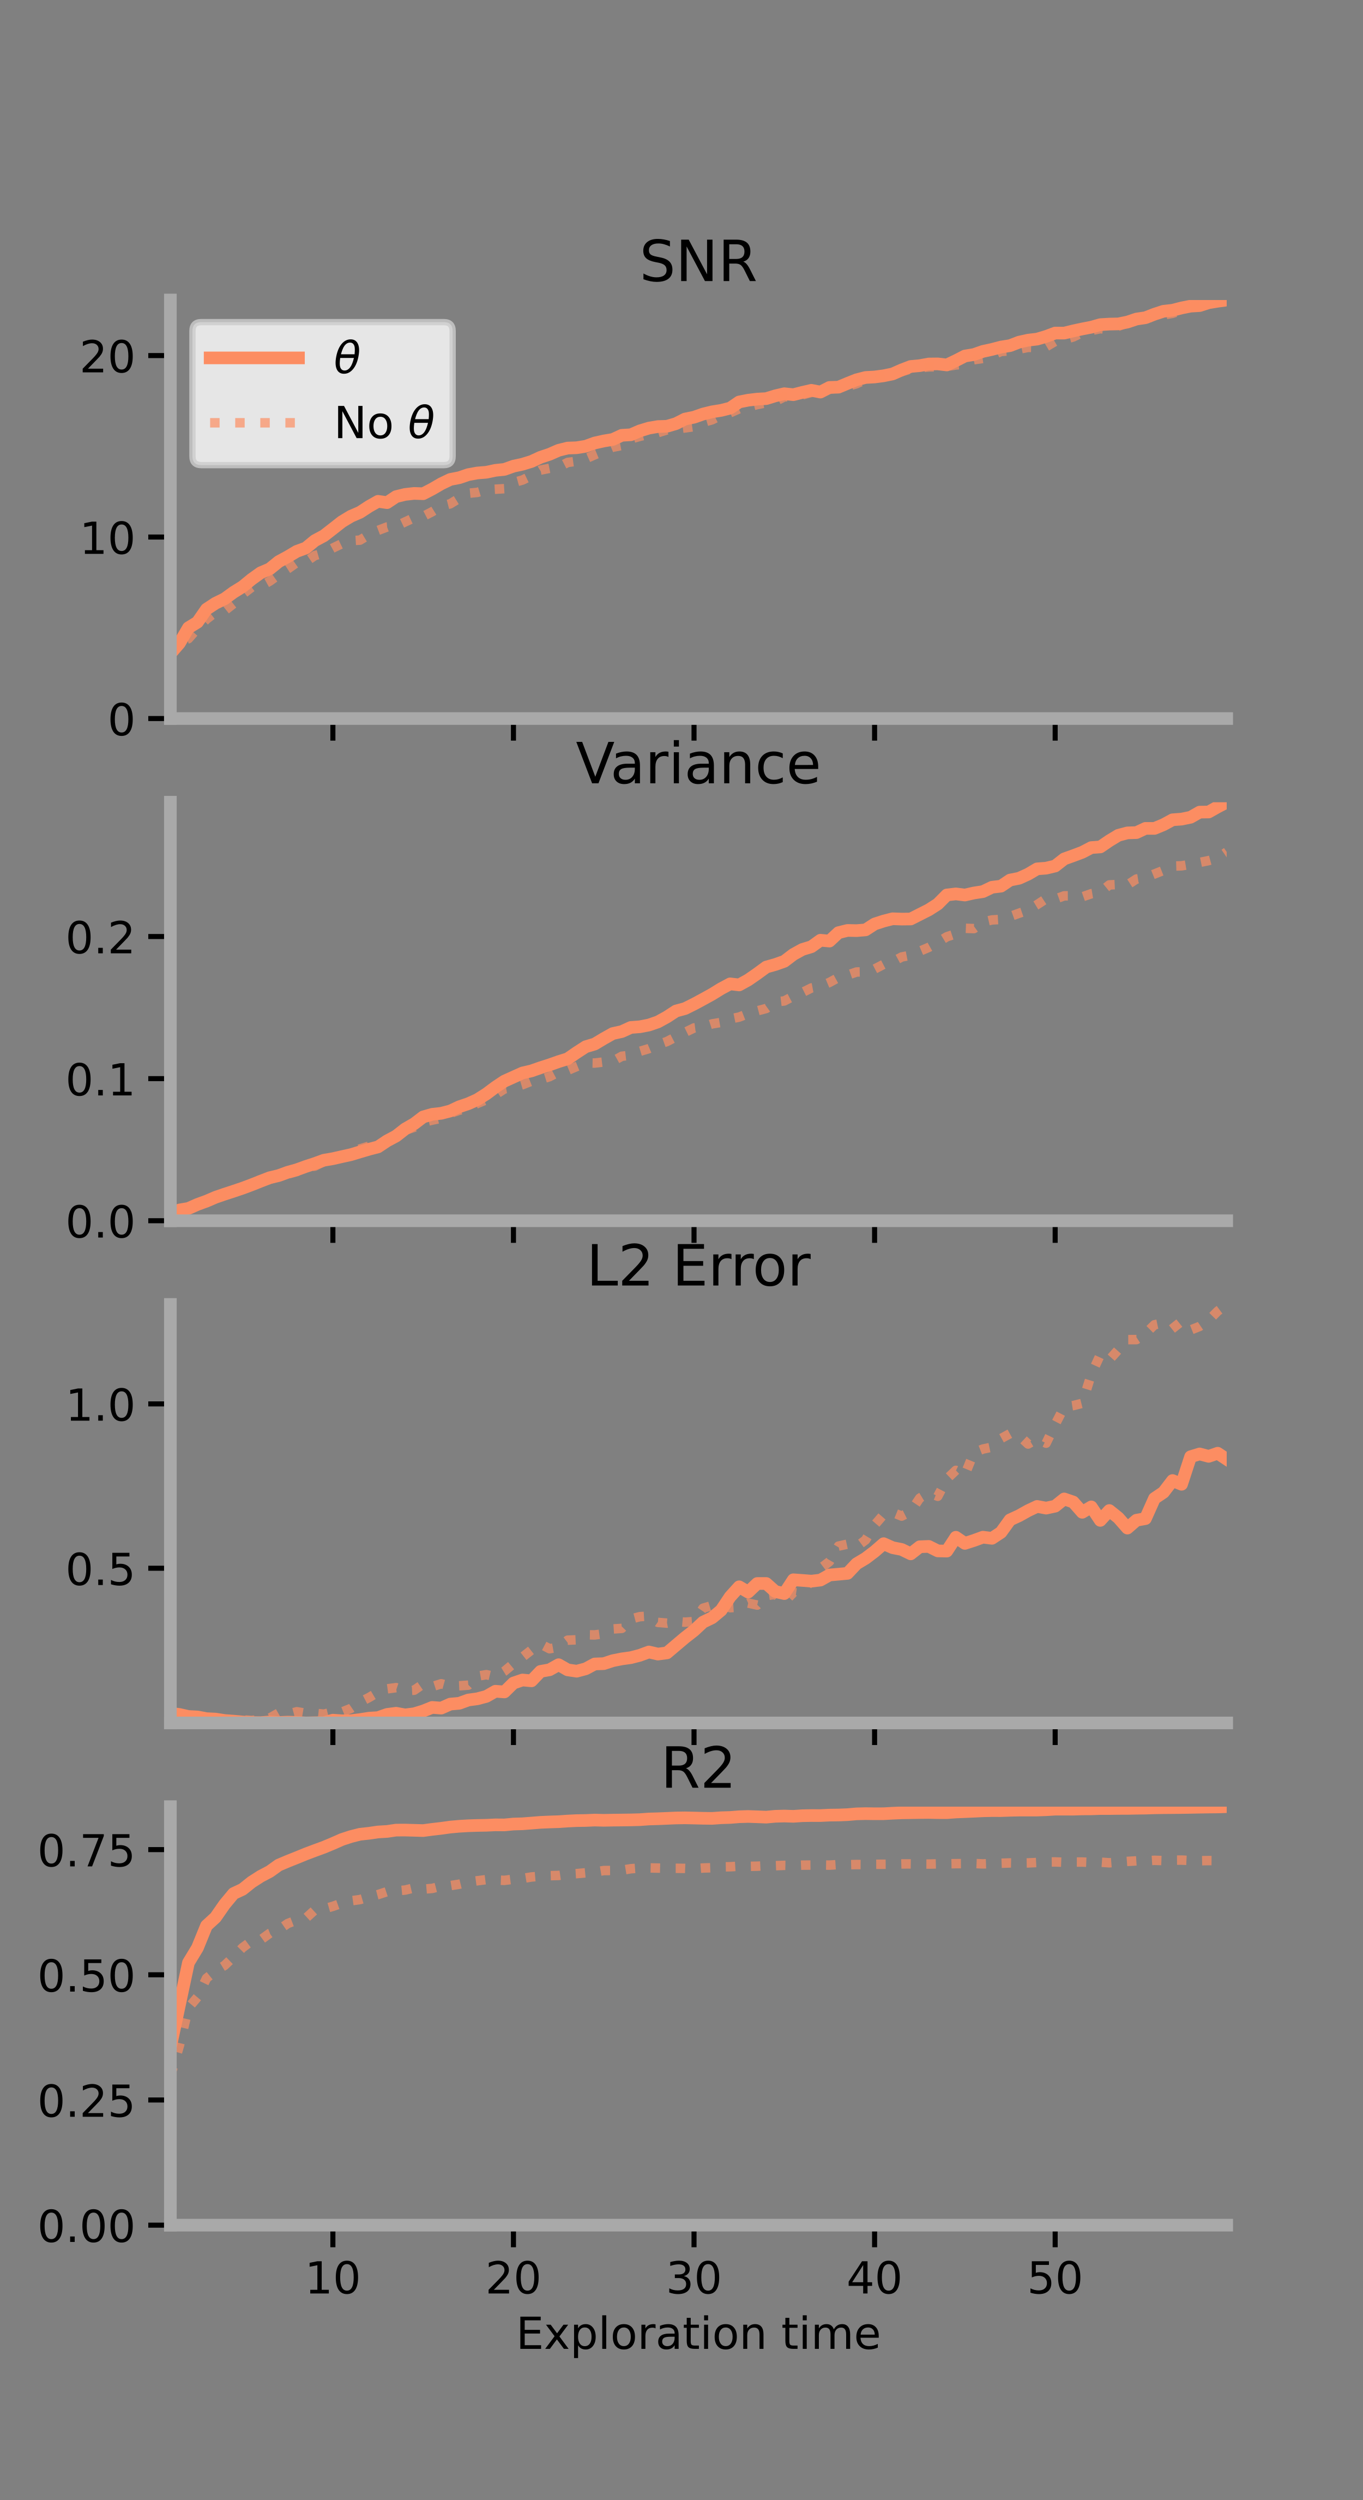 <?xml version="1.0" encoding="utf-8" standalone="no"?>
<!DOCTYPE svg PUBLIC "-//W3C//DTD SVG 1.1//EN"
  "http://www.w3.org/Graphics/SVG/1.1/DTD/svg11.dtd">
<!-- Created with matplotlib (https://matplotlib.org/) -->
<svg height="396pt" version="1.1" viewBox="0 0 216 396" width="216pt" xmlns="http://www.w3.org/2000/svg" xmlns:xlink="http://www.w3.org/1999/xlink">
 <rect x="0" y="0" width="216" height="396" fill="#808080" stroke="none"/>
 <defs>
  <style type="text/css">*{stroke-linecap:butt;stroke-linejoin:round;}</style>
 </defs>
 <g id="figure_1">
  <g id="patch_1">
   <path d="M 0 396 
L 216 396 
L 216 0 
L 0 0 
z
" style="fill:none;"/>
  </g>
  <g id="axes_1">
   <g id="patch_2">
    <path d="M 27 113.807 
L 194.4 113.807 
L 194.4 47.52 
L 27 47.52 
z
" style="fill:none;"/>
   </g>
   <g id="matplotlib.axis_1">
    <g id="xtick_1">
     <g id="line2d_1">
      <defs>
       <path d="M 0 0 
L 0 3.5 
" id="mf597bdca24" style="stroke:#000000;stroke-width:0.8;"/>
      </defs>
      <g>
       <use style="stroke:#000000;stroke-width:0.8;" x="52.754" xlink:href="#mf597bdca24" y="113.807"/>
      </g>
     </g>
    </g>
    <g id="xtick_2">
     <g id="line2d_2">
      <g>
       <use style="stroke:#000000;stroke-width:0.8;" x="81.369" xlink:href="#mf597bdca24" y="113.807"/>
      </g>
     </g>
    </g>
    <g id="xtick_3">
     <g id="line2d_3">
      <g>
       <use style="stroke:#000000;stroke-width:0.8;" x="109.985" xlink:href="#mf597bdca24" y="113.807"/>
      </g>
     </g>
    </g>
    <g id="xtick_4">
     <g id="line2d_4">
      <g>
       <use style="stroke:#000000;stroke-width:0.8;" x="138.6" xlink:href="#mf597bdca24" y="113.807"/>
      </g>
     </g>
    </g>
    <g id="xtick_5">
     <g id="line2d_5">
      <g>
       <use style="stroke:#000000;stroke-width:0.8;" x="167.215" xlink:href="#mf597bdca24" y="113.807"/>
      </g>
     </g>
    </g>
   </g>
   <g id="matplotlib.axis_2">
    <g id="ytick_1">
     <g id="line2d_6">
      <defs>
       <path d="M 0 0 
L -3.5 0 
" id="m04822c3fdd" style="stroke:#000000;stroke-width:0.8;"/>
      </defs>
      <g>
       <use style="stroke:#000000;stroke-width:0.8;" x="27" xlink:href="#m04822c3fdd" y="113.807"/>
      </g>
     </g>
     <g id="text_1">
      <!-- 0 -->
      <g transform="translate(17.046 116.466)scale(0.07 -0.07)">
       <defs>
        <path d="M 31.781 66.406 
Q 24.172 66.406 20.328 58.906 
Q 16.5 51.422 16.5 36.375 
Q 16.5 21.391 20.328 13.891 
Q 24.172 6.391 31.781 6.391 
Q 39.453 6.391 43.281 13.891 
Q 47.125 21.391 47.125 36.375 
Q 47.125 51.422 43.281 58.906 
Q 39.453 66.406 31.781 66.406 
z
M 31.781 74.219 
Q 44.047 74.219 50.516 64.516 
Q 56.984 54.828 56.984 36.375 
Q 56.984 17.969 50.516 8.266 
Q 44.047 -1.422 31.781 -1.422 
Q 19.531 -1.422 13.062 8.266 
Q 6.594 17.969 6.594 36.375 
Q 6.594 54.828 13.062 64.516 
Q 19.531 74.219 31.781 74.219 
z
" id="DejaVuSans-48"/>
       </defs>
       <use xlink:href="#DejaVuSans-48"/>
      </g>
     </g>
    </g>
    <g id="ytick_2">
     <g id="line2d_7">
      <g>
       <use style="stroke:#000000;stroke-width:0.8;" x="27" xlink:href="#m04822c3fdd" y="85.063"/>
      </g>
     </g>
     <g id="text_2">
      <!-- 10 -->
      <g transform="translate(12.592 87.722)scale(0.07 -0.07)">
       <defs>
        <path d="M 12.406 8.297 
L 28.516 8.297 
L 28.516 63.922 
L 10.984 60.406 
L 10.984 69.391 
L 28.422 72.906 
L 38.281 72.906 
L 38.281 8.297 
L 54.391 8.297 
L 54.391 0 
L 12.406 0 
z
" id="DejaVuSans-49"/>
       </defs>
       <use xlink:href="#DejaVuSans-49"/>
       <use x="63.623" xlink:href="#DejaVuSans-48"/>
      </g>
     </g>
    </g>
    <g id="ytick_3">
     <g id="line2d_8">
      <g>
       <use style="stroke:#000000;stroke-width:0.8;" x="27" xlink:href="#m04822c3fdd" y="56.319"/>
      </g>
     </g>
     <g id="text_3">
      <!-- 20 -->
      <g transform="translate(12.592 58.978)scale(0.07 -0.07)">
       <defs>
        <path d="M 19.188 8.297 
L 53.609 8.297 
L 53.609 0 
L 7.328 0 
L 7.328 8.297 
Q 12.938 14.109 22.625 23.891 
Q 32.328 33.688 34.812 36.531 
Q 39.547 41.844 41.422 45.531 
Q 43.312 49.219 43.312 52.781 
Q 43.312 58.594 39.234 62.25 
Q 35.156 65.922 28.609 65.922 
Q 23.969 65.922 18.812 64.312 
Q 13.672 62.703 7.812 59.422 
L 7.812 69.391 
Q 13.766 71.781 18.938 73 
Q 24.125 74.219 28.422 74.219 
Q 39.75 74.219 46.484 68.547 
Q 53.219 62.891 53.219 53.422 
Q 53.219 48.922 51.531 44.891 
Q 49.859 40.875 45.406 35.406 
Q 44.188 33.984 37.641 27.219 
Q 31.109 20.453 19.188 8.297 
z
" id="DejaVuSans-50"/>
       </defs>
       <use xlink:href="#DejaVuSans-50"/>
       <use x="63.623" xlink:href="#DejaVuSans-48"/>
      </g>
     </g>
    </g>
   </g>
   <g id="line2d_9">
    <path clip-path="url(#p55e38d391c)" d="M 27 103.529 
L 28.431 101.882 
L 29.862 99.431 
L 31.292 98.55 
L 32.723 96.486 
L 34.154 95.547 
L 35.585 94.848 
L 37.016 93.808 
L 38.446 92.921 
L 39.877 91.748 
L 41.308 90.723 
L 42.739 90.11 
L 44.169 88.953 
L 45.6 88.175 
L 47.031 87.325 
L 48.462 86.805 
L 49.893 85.627 
L 51.323 84.863 
L 52.754 83.752 
L 54.185 82.63 
L 55.616 81.764 
L 57.046 81.149 
L 58.477 80.213 
L 59.908 79.404 
L 61.339 79.613 
L 62.769 78.659 
L 64.2 78.311 
L 65.631 78.152 
L 67.062 78.2 
L 68.492 77.459 
L 69.923 76.627 
L 71.354 75.938 
L 72.785 75.662 
L 74.215 75.174 
L 75.646 74.916 
L 77.077 74.8 
L 78.508 74.496 
L 79.939 74.348 
L 81.37 73.836 
L 82.8 73.528 
L 84.231 73.089 
L 85.662 72.426 
L 87.093 71.951 
L 88.524 71.323 
L 89.954 70.969 
L 91.385 70.917 
L 92.816 70.685 
L 94.247 70.166 
L 95.677 69.846 
L 97.108 69.608 
L 98.539 68.947 
L 99.97 68.861 
L 101.4 68.243 
L 102.831 67.807 
L 104.262 67.562 
L 105.693 67.52 
L 107.124 67.1 
L 108.554 66.374 
L 109.985 66.081 
L 111.416 65.58 
L 112.846 65.229 
L 114.277 65.001 
L 115.708 64.641 
L 117.138 63.667 
L 118.569 63.387 
L 120 63.216 
L 121.431 63.135 
L 122.862 62.695 
L 124.292 62.362 
L 125.723 62.514 
L 127.154 62.15 
L 128.585 61.821 
L 130.015 62.101 
L 131.446 61.366 
L 132.877 61.322 
L 134.308 60.724 
L 135.738 60.155 
L 137.169 59.788 
L 138.6 59.71 
L 140.031 59.52 
L 141.462 59.225 
L 142.892 58.592 
L 144.323 58.046 
L 145.754 57.914 
L 147.185 57.653 
L 148.615 57.637 
L 150.046 57.806 
L 151.477 57.126 
L 152.908 56.392 
L 154.339 56.155 
L 155.769 55.656 
L 157.2 55.346 
L 158.631 54.969 
L 160.062 54.745 
L 161.492 54.195 
L 162.923 53.879 
L 164.354 53.711 
L 165.785 53.286 
L 167.215 52.752 
L 168.646 52.76 
L 170.077 52.413 
L 171.508 52.101 
L 172.939 51.825 
L 174.37 51.42 
L 175.8 51.333 
L 177.231 51.302 
L 178.662 51.011 
L 180.093 50.534 
L 181.523 50.322 
L 182.954 49.765 
L 184.385 49.299 
L 185.816 49.142 
L 187.246 48.775 
L 188.677 48.489 
L 190.108 48.405 
L 191.539 47.947 
L 192.969 47.713 
L 194.4 47.52 
" style="fill:none;stroke:#fc8d62;stroke-linecap:square;stroke-width:2;"/>
   </g>
   <g id="line2d_10">
    <path clip-path="url(#p55e38d391c)" d="M 27 103.899 
L 28.431 101.64 
L 29.862 101.163 
L 31.292 99.534 
L 32.723 98.079 
L 34.154 96.965 
L 35.585 96.739 
L 37.016 95.61 
L 38.446 94.122 
L 39.877 93.025 
L 41.308 92.852 
L 42.739 92.053 
L 44.169 91.031 
L 45.6 90.11 
L 47.031 89.101 
L 48.462 88.979 
L 49.893 87.999 
L 51.323 87.586 
L 52.754 86.803 
L 54.185 86.107 
L 55.616 85.636 
L 57.046 85.552 
L 58.477 84.685 
L 59.908 84.008 
L 61.339 83.465 
L 62.769 83.343 
L 64.2 82.663 
L 65.631 82.001 
L 67.062 81.791 
L 68.492 81.052 
L 69.923 80.163 
L 71.354 79.796 
L 72.785 78.917 
L 74.215 78.13 
L 75.646 77.99 
L 77.077 77.562 
L 78.508 77.485 
L 79.939 77.4 
L 81.37 76.43 
L 82.8 76.032 
L 84.231 75.345 
L 85.662 74.458 
L 87.093 74.175 
L 88.524 73.991 
L 89.954 73.249 
L 91.385 73.055 
L 92.816 72.66 
L 94.247 72.032 
L 95.677 71.449 
L 97.108 70.834 
L 98.539 70.561 
L 99.97 69.517 
L 101.4 69.114 
L 102.831 68.782 
L 104.262 68.534 
L 105.693 68.089 
L 107.124 67.968 
L 108.554 67.778 
L 109.985 67.578 
L 111.416 66.898 
L 112.846 66.488 
L 114.277 65.783 
L 115.708 65.381 
L 117.138 64.746 
L 118.569 64.445 
L 120 64.078 
L 121.431 63.796 
L 122.862 63.58 
L 124.292 62.852 
L 125.723 62.807 
L 127.154 62.541 
L 128.585 62.154 
L 130.015 61.969 
L 131.446 61.668 
L 132.877 61.414 
L 134.308 61.191 
L 135.738 60.78 
L 137.169 60.103 
L 138.6 59.639 
L 140.031 59.456 
L 141.462 59.008 
L 142.892 58.874 
L 144.323 58.426 
L 145.754 58.255 
L 147.185 58.117 
L 148.615 58.084 
L 150.046 58.036 
L 151.477 57.804 
L 152.908 57.682 
L 154.339 56.978 
L 155.769 56.77 
L 157.2 56.313 
L 158.631 55.666 
L 160.062 55.573 
L 161.492 55.301 
L 162.923 55.02 
L 164.354 55.044 
L 165.785 54.923 
L 167.215 54.072 
L 168.646 53.789 
L 170.077 53.371 
L 171.508 52.677 
L 172.939 52.354 
L 174.37 52.057 
L 175.8 52.207 
L 177.231 51.67 
L 178.662 51.136 
L 180.093 50.892 
L 181.523 50.408 
L 182.954 50.21 
L 184.385 49.881 
L 185.816 49.631 
L 187.246 49.134 
L 188.677 48.644 
L 190.108 48.405 
L 191.539 48.202 
L 192.969 47.769 
L 194.4 47.668 
" style="fill:none;stroke:#fc8d62;stroke-dasharray:1.5,2.475;stroke-dashoffset:0;stroke-opacity:0.7;stroke-width:1.5;"/>
   </g>
   <g id="patch_3">
    <path d="M 27 113.807 
L 27 47.52 
" style="fill:none;stroke:#a9a9a9;stroke-linecap:square;stroke-linejoin:miter;stroke-width:2;"/>
   </g>
   <g id="patch_4">
    <path d="M 194.4 113.807 
L 194.4 47.52 
" style="fill:none;"/>
   </g>
   <g id="patch_5">
    <path d="M 27 113.807 
L 194.4 113.807 
" style="fill:none;stroke:#a9a9a9;stroke-linecap:square;stroke-linejoin:miter;stroke-width:2;"/>
   </g>
   <g id="patch_6">
    <path d="M 27 47.52 
L 194.4 47.52 
" style="fill:none;"/>
   </g>
   <g id="text_4">
    <!-- SNR -->
    <g transform="translate(101.35 44.52)scale(0.09 -0.09)">
     <defs>
      <path d="M 53.516 70.516 
L 53.516 60.891 
Q 47.906 63.578 42.922 64.891 
Q 37.938 66.219 33.297 66.219 
Q 25.25 66.219 20.875 63.094 
Q 16.5 59.969 16.5 54.203 
Q 16.5 49.359 19.406 46.891 
Q 22.312 44.438 30.422 42.922 
L 36.375 41.703 
Q 47.406 39.594 52.656 34.297 
Q 57.906 29 57.906 20.125 
Q 57.906 9.516 50.797 4.047 
Q 43.703 -1.422 29.984 -1.422 
Q 24.812 -1.422 18.969 -0.25 
Q 13.141 0.922 6.891 3.219 
L 6.891 13.375 
Q 12.891 10.016 18.656 8.297 
Q 24.422 6.594 29.984 6.594 
Q 38.422 6.594 43.016 9.906 
Q 47.609 13.234 47.609 19.391 
Q 47.609 24.75 44.312 27.781 
Q 41.016 30.812 33.5 32.328 
L 27.484 33.5 
Q 16.453 35.688 11.516 40.375 
Q 6.594 45.062 6.594 53.422 
Q 6.594 63.094 13.406 68.656 
Q 20.219 74.219 32.172 74.219 
Q 37.312 74.219 42.625 73.281 
Q 47.953 72.359 53.516 70.516 
z
" id="DejaVuSans-83"/>
      <path d="M 9.812 72.906 
L 23.094 72.906 
L 55.422 11.922 
L 55.422 72.906 
L 64.984 72.906 
L 64.984 0 
L 51.703 0 
L 19.391 60.984 
L 19.391 0 
L 9.812 0 
z
" id="DejaVuSans-78"/>
      <path d="M 44.391 34.188 
Q 47.562 33.109 50.562 29.594 
Q 53.562 26.078 56.594 19.922 
L 66.609 0 
L 56 0 
L 46.688 18.703 
Q 43.062 26.031 39.672 28.422 
Q 36.281 30.812 30.422 30.812 
L 19.672 30.812 
L 19.672 0 
L 9.812 0 
L 9.812 72.906 
L 32.078 72.906 
Q 44.578 72.906 50.734 67.672 
Q 56.891 62.453 56.891 51.906 
Q 56.891 45.016 53.688 40.469 
Q 50.484 35.938 44.391 34.188 
z
M 19.672 64.797 
L 19.672 38.922 
L 32.078 38.922 
Q 39.203 38.922 42.844 42.219 
Q 46.484 45.516 46.484 51.906 
Q 46.484 58.297 42.844 61.547 
Q 39.203 64.797 32.078 64.797 
z
" id="DejaVuSans-82"/>
     </defs>
     <use xlink:href="#DejaVuSans-83"/>
     <use x="63.477" xlink:href="#DejaVuSans-78"/>
     <use x="138.281" xlink:href="#DejaVuSans-82"/>
    </g>
   </g>
   <g id="legend_1">
    <g id="patch_7">
     <path d="M 31.9 73.669 
L 70.33 73.669 
Q 71.73 73.669 71.73 72.269 
L 71.73 52.42 
Q 71.73 51.02 70.33 51.02 
L 31.9 51.02 
Q 30.5 51.02 30.5 52.42 
L 30.5 72.269 
Q 30.5 73.669 31.9 73.669 
z
" style="fill:#ffffff;opacity:0.8;stroke:#cccccc;stroke-linejoin:miter;"/>
    </g>
    <g id="line2d_11">
     <path d="M 33.3 56.689 
L 47.3 56.689 
" style="fill:none;stroke:#fc8d62;stroke-linecap:square;stroke-width:2;"/>
    </g>
    <g id="line2d_12"/>
    <g id="text_5">
     <!-- $\theta$ -->
     <g transform="translate(52.9 59.139)scale(0.07 -0.07)">
      <defs>
       <path d="M 45.516 34.672 
L 14.453 34.672 
Q 12.359 20.062 14.5 13.875 
Q 17.188 6.25 24.469 6.25 
Q 31.781 6.25 37.359 13.922 
Q 42.234 20.656 45.516 34.672 
z
M 47.016 42.969 
Q 48.344 56.844 46.625 61.719 
Q 43.953 69.438 36.766 69.438 
Q 29.297 69.438 23.828 61.812 
Q 19.531 55.672 16.156 42.969 
z
M 38.188 76.766 
Q 49.906 76.766 54.594 66.406 
Q 59.281 56.109 55.719 37.844 
Q 52.203 19.625 43.453 9.281 
Q 34.766 -1.125 23.047 -1.125 
Q 11.281 -1.125 6.641 9.281 
Q 2 19.625 5.516 37.844 
Q 9.078 56.109 17.719 66.406 
Q 26.422 76.766 38.188 76.766 
z
" id="DejaVuSans-Oblique-952"/>
      </defs>
      <use transform="translate(0 0.234)" xlink:href="#DejaVuSans-Oblique-952"/>
     </g>
    </g>
    <g id="line2d_13">
     <path d="M 33.3 66.964 
L 47.3 66.964 
" style="fill:none;stroke:#fc8d62;stroke-dasharray:1.5,2.475;stroke-dashoffset:0;stroke-opacity:0.7;stroke-width:1.5;"/>
    </g>
    <g id="line2d_14"/>
    <g id="text_6">
     <!-- No $\theta$ -->
     <g transform="translate(52.9 69.414)scale(0.07 -0.07)">
      <defs>
       <path d="M 30.609 48.391 
Q 23.391 48.391 19.188 42.75 
Q 14.984 37.109 14.984 27.297 
Q 14.984 17.484 19.156 11.844 
Q 23.344 6.203 30.609 6.203 
Q 37.797 6.203 41.984 11.859 
Q 46.188 17.531 46.188 27.297 
Q 46.188 37.016 41.984 42.703 
Q 37.797 48.391 30.609 48.391 
z
M 30.609 56 
Q 42.328 56 49.016 48.375 
Q 55.719 40.766 55.719 27.297 
Q 55.719 13.875 49.016 6.219 
Q 42.328 -1.422 30.609 -1.422 
Q 18.844 -1.422 12.172 6.219 
Q 5.516 13.875 5.516 27.297 
Q 5.516 40.766 12.172 48.375 
Q 18.844 56 30.609 56 
z
" id="DejaVuSans-111"/>
       <path id="DejaVuSans-32"/>
      </defs>
      <use transform="translate(0 0.234)" xlink:href="#DejaVuSans-78"/>
      <use transform="translate(74.805 0.234)" xlink:href="#DejaVuSans-111"/>
      <use transform="translate(135.986 0.234)" xlink:href="#DejaVuSans-32"/>
      <use transform="translate(167.773 0.234)" xlink:href="#DejaVuSans-Oblique-952"/>
     </g>
    </g>
   </g>
  </g>
  <g id="axes_2">
   <g id="patch_8">
    <path d="M 27 193.351 
L 194.4 193.351 
L 194.4 127.064 
L 27 127.064 
z
" style="fill:none;"/>
   </g>
   <g id="matplotlib.axis_3">
    <g id="xtick_6">
     <g id="line2d_15">
      <g>
       <use style="stroke:#000000;stroke-width:0.8;" x="52.754" xlink:href="#mf597bdca24" y="193.351"/>
      </g>
     </g>
    </g>
    <g id="xtick_7">
     <g id="line2d_16">
      <g>
       <use style="stroke:#000000;stroke-width:0.8;" x="81.369" xlink:href="#mf597bdca24" y="193.351"/>
      </g>
     </g>
    </g>
    <g id="xtick_8">
     <g id="line2d_17">
      <g>
       <use style="stroke:#000000;stroke-width:0.8;" x="109.985" xlink:href="#mf597bdca24" y="193.351"/>
      </g>
     </g>
    </g>
    <g id="xtick_9">
     <g id="line2d_18">
      <g>
       <use style="stroke:#000000;stroke-width:0.8;" x="138.6" xlink:href="#mf597bdca24" y="193.351"/>
      </g>
     </g>
    </g>
    <g id="xtick_10">
     <g id="line2d_19">
      <g>
       <use style="stroke:#000000;stroke-width:0.8;" x="167.215" xlink:href="#mf597bdca24" y="193.351"/>
      </g>
     </g>
    </g>
   </g>
   <g id="matplotlib.axis_4">
    <g id="ytick_4">
     <g id="line2d_20">
      <g>
       <use style="stroke:#000000;stroke-width:0.8;" x="27" xlink:href="#m04822c3fdd" y="193.351"/>
      </g>
     </g>
     <g id="text_7">
      <!-- 0.0 -->
      <g transform="translate(10.368 196.011)scale(0.07 -0.07)">
       <defs>
        <path d="M 10.688 12.406 
L 21 12.406 
L 21 0 
L 10.688 0 
z
" id="DejaVuSans-46"/>
       </defs>
       <use xlink:href="#DejaVuSans-48"/>
       <use x="63.623" xlink:href="#DejaVuSans-46"/>
       <use x="95.41" xlink:href="#DejaVuSans-48"/>
      </g>
     </g>
    </g>
    <g id="ytick_5">
     <g id="line2d_21">
      <g>
       <use style="stroke:#000000;stroke-width:0.8;" x="27" xlink:href="#m04822c3fdd" y="170.843"/>
      </g>
     </g>
     <g id="text_8">
      <!-- 0.1 -->
      <g transform="translate(10.368 173.503)scale(0.07 -0.07)">
       <use xlink:href="#DejaVuSans-48"/>
       <use x="63.623" xlink:href="#DejaVuSans-46"/>
       <use x="95.41" xlink:href="#DejaVuSans-49"/>
      </g>
     </g>
    </g>
    <g id="ytick_6">
     <g id="line2d_22">
      <g>
       <use style="stroke:#000000;stroke-width:0.8;" x="27" xlink:href="#m04822c3fdd" y="148.335"/>
      </g>
     </g>
     <g id="text_9">
      <!-- 0.2 -->
      <g transform="translate(10.368 150.994)scale(0.07 -0.07)">
       <use xlink:href="#DejaVuSans-48"/>
       <use x="63.623" xlink:href="#DejaVuSans-46"/>
       <use x="95.41" xlink:href="#DejaVuSans-50"/>
      </g>
     </g>
    </g>
   </g>
   <g id="line2d_23">
    <path clip-path="url(#pd66a542e32)" d="M 27 192.222 
L 28.431 191.647 
L 29.862 191.402 
L 31.292 190.768 
L 32.723 190.248 
L 34.154 189.635 
L 35.585 189.142 
L 37.016 188.676 
L 38.446 188.193 
L 39.877 187.659 
L 41.308 187.089 
L 42.739 186.538 
L 44.169 186.194 
L 45.6 185.674 
L 47.031 185.274 
L 48.462 184.755 
L 49.893 184.289 
L 51.323 183.768 
L 52.754 183.522 
L 54.185 183.198 
L 55.616 182.882 
L 57.046 182.45 
L 58.477 182.028 
L 59.908 181.655 
L 61.339 180.701 
L 62.769 179.936 
L 64.2 178.819 
L 65.631 177.995 
L 67.062 176.906 
L 68.492 176.495 
L 69.923 176.335 
L 71.354 175.966 
L 72.785 175.298 
L 74.215 174.811 
L 75.646 174.17 
L 77.077 173.261 
L 78.508 172.193 
L 79.939 171.239 
L 81.37 170.593 
L 82.8 169.948 
L 84.231 169.615 
L 85.662 169.111 
L 87.093 168.656 
L 88.524 168.148 
L 89.954 167.704 
L 91.385 166.717 
L 92.816 165.79 
L 94.247 165.362 
L 95.677 164.505 
L 97.108 163.703 
L 98.539 163.388 
L 99.97 162.736 
L 101.4 162.628 
L 102.831 162.352 
L 104.262 161.86 
L 105.693 161.071 
L 107.124 160.136 
L 108.554 159.747 
L 109.985 159.038 
L 111.416 158.266 
L 112.846 157.477 
L 114.277 156.595 
L 115.708 155.832 
L 117.138 156.002 
L 118.569 155.211 
L 120 154.219 
L 121.431 153.17 
L 122.862 152.767 
L 124.292 152.262 
L 125.723 151.173 
L 127.154 150.384 
L 128.585 149.951 
L 130.015 148.923 
L 131.446 149.056 
L 132.877 147.723 
L 134.308 147.37 
L 135.738 147.4 
L 137.169 147.282 
L 138.6 146.352 
L 140.031 145.886 
L 141.462 145.522 
L 142.892 145.574 
L 144.323 145.557 
L 145.754 144.832 
L 147.185 144.107 
L 148.615 143.192 
L 150.046 141.752 
L 151.477 141.584 
L 152.908 141.763 
L 154.339 141.44 
L 155.769 141.219 
L 157.2 140.531 
L 158.631 140.357 
L 160.062 139.393 
L 161.492 139.111 
L 162.923 138.463 
L 164.354 137.618 
L 165.785 137.507 
L 167.215 137.167 
L 168.646 136.046 
L 170.077 135.532 
L 171.508 134.995 
L 172.939 134.248 
L 174.37 134.143 
L 175.8 133.165 
L 177.231 132.3 
L 178.662 131.921 
L 180.093 131.876 
L 181.523 131.208 
L 182.954 131.211 
L 184.385 130.622 
L 185.816 129.844 
L 187.246 129.739 
L 188.677 129.445 
L 190.108 128.632 
L 191.539 128.612 
L 192.969 127.808 
L 194.4 127.064 
" style="fill:none;stroke:#fc8d62;stroke-linecap:square;stroke-width:2;"/>
   </g>
   <g id="line2d_24">
    <path clip-path="url(#pd66a542e32)" d="M 27 192.245 
L 28.431 191.687 
L 29.862 191.284 
L 31.292 190.706 
L 32.723 190.254 
L 34.154 189.695 
L 35.585 189.149 
L 37.016 188.646 
L 38.446 188.192 
L 39.877 187.892 
L 41.308 187.222 
L 42.739 186.796 
L 44.169 186.287 
L 45.6 185.967 
L 47.031 185.56 
L 48.462 184.848 
L 49.893 184.702 
L 51.323 183.966 
L 52.754 183.432 
L 54.185 183.157 
L 55.616 182.598 
L 57.046 181.972 
L 58.477 181.532 
L 59.908 180.904 
L 61.339 180.62 
L 62.769 179.796 
L 64.2 179.023 
L 65.631 178.549 
L 67.062 177.76 
L 68.492 177.416 
L 69.923 177.117 
L 71.354 176.344 
L 72.785 175.847 
L 74.215 175.507 
L 75.646 174.774 
L 77.077 174.185 
L 78.508 173.393 
L 79.939 172.469 
L 81.37 172.23 
L 82.8 171.805 
L 84.231 171.237 
L 85.662 170.982 
L 87.093 170.531 
L 88.524 169.775 
L 89.954 169.538 
L 91.385 168.928 
L 92.816 168.353 
L 94.247 168.375 
L 95.677 168.204 
L 97.108 168.093 
L 98.539 167.299 
L 99.97 167.135 
L 101.4 166.522 
L 102.831 166.092 
L 104.262 165.477 
L 105.693 164.963 
L 107.124 164.224 
L 108.554 163.512 
L 109.985 162.813 
L 111.416 162.63 
L 112.846 162.172 
L 114.277 161.934 
L 115.708 161.388 
L 117.138 161.094 
L 118.569 160.536 
L 120 160.109 
L 121.431 159.73 
L 122.862 158.702 
L 124.292 158.537 
L 125.723 157.785 
L 127.154 157.197 
L 128.585 156.48 
L 130.015 156.21 
L 131.446 155.606 
L 132.877 154.824 
L 134.308 154.447 
L 135.738 153.954 
L 137.169 153.92 
L 138.6 153.483 
L 140.031 152.741 
L 141.462 152.338 
L 142.892 151.574 
L 144.323 151.301 
L 145.754 150.657 
L 147.185 150.053 
L 148.615 149.236 
L 150.046 148.373 
L 151.477 147.902 
L 152.908 147.027 
L 154.339 147.08 
L 155.769 146.034 
L 157.2 145.708 
L 158.631 145.626 
L 160.062 145.161 
L 161.492 144.645 
L 162.923 144.148 
L 164.354 143.286 
L 165.785 142.348 
L 167.215 142.404 
L 168.646 141.892 
L 170.077 141.884 
L 171.508 142.053 
L 172.939 141.555 
L 174.37 141.316 
L 175.8 140.157 
L 177.231 140.093 
L 178.662 140.159 
L 180.093 139.228 
L 181.523 139.004 
L 182.954 138.425 
L 184.385 137.856 
L 185.816 137.181 
L 187.246 137.137 
L 188.677 136.897 
L 190.108 136.602 
L 191.539 136.309 
L 192.969 135.918 
L 194.4 134.939 
" style="fill:none;stroke:#fc8d62;stroke-dasharray:1.5,2.475;stroke-dashoffset:0;stroke-opacity:0.7;stroke-width:1.5;"/>
   </g>
   <g id="patch_9">
    <path d="M 27 193.351 
L 27 127.064 
" style="fill:none;stroke:#a9a9a9;stroke-linecap:square;stroke-linejoin:miter;stroke-width:2;"/>
   </g>
   <g id="patch_10">
    <path d="M 194.4 193.351 
L 194.4 127.064 
" style="fill:none;"/>
   </g>
   <g id="patch_11">
    <path d="M 27 193.351 
L 194.4 193.351 
" style="fill:none;stroke:#a9a9a9;stroke-linecap:square;stroke-linejoin:miter;stroke-width:2;"/>
   </g>
   <g id="patch_12">
    <path d="M 27 127.064 
L 194.4 127.064 
" style="fill:none;"/>
   </g>
   <g id="text_10">
    <!-- Variance -->
    <g transform="translate(91.26 124.064)scale(0.09 -0.09)">
     <defs>
      <path d="M 28.609 0 
L 0.781 72.906 
L 11.078 72.906 
L 34.188 11.531 
L 57.328 72.906 
L 67.578 72.906 
L 39.797 0 
z
" id="DejaVuSans-86"/>
      <path d="M 34.281 27.484 
Q 23.391 27.484 19.188 25 
Q 14.984 22.516 14.984 16.5 
Q 14.984 11.719 18.141 8.906 
Q 21.297 6.109 26.703 6.109 
Q 34.188 6.109 38.703 11.406 
Q 43.219 16.703 43.219 25.484 
L 43.219 27.484 
z
M 52.203 31.203 
L 52.203 0 
L 43.219 0 
L 43.219 8.297 
Q 40.141 3.328 35.547 0.953 
Q 30.953 -1.422 24.312 -1.422 
Q 15.922 -1.422 10.953 3.297 
Q 6 8.016 6 15.922 
Q 6 25.141 12.172 29.828 
Q 18.359 34.516 30.609 34.516 
L 43.219 34.516 
L 43.219 35.406 
Q 43.219 41.609 39.141 45 
Q 35.062 48.391 27.688 48.391 
Q 23 48.391 18.547 47.266 
Q 14.109 46.141 10.016 43.891 
L 10.016 52.203 
Q 14.938 54.109 19.578 55.047 
Q 24.219 56 28.609 56 
Q 40.484 56 46.344 49.844 
Q 52.203 43.703 52.203 31.203 
z
" id="DejaVuSans-97"/>
      <path d="M 41.109 46.297 
Q 39.594 47.172 37.812 47.578 
Q 36.031 48 33.891 48 
Q 26.266 48 22.188 43.047 
Q 18.109 38.094 18.109 28.812 
L 18.109 0 
L 9.078 0 
L 9.078 54.688 
L 18.109 54.688 
L 18.109 46.188 
Q 20.953 51.172 25.484 53.578 
Q 30.031 56 36.531 56 
Q 37.453 56 38.578 55.875 
Q 39.703 55.766 41.062 55.516 
z
" id="DejaVuSans-114"/>
      <path d="M 9.422 54.688 
L 18.406 54.688 
L 18.406 0 
L 9.422 0 
z
M 9.422 75.984 
L 18.406 75.984 
L 18.406 64.594 
L 9.422 64.594 
z
" id="DejaVuSans-105"/>
      <path d="M 54.891 33.016 
L 54.891 0 
L 45.906 0 
L 45.906 32.719 
Q 45.906 40.484 42.875 44.328 
Q 39.844 48.188 33.797 48.188 
Q 26.516 48.188 22.312 43.547 
Q 18.109 38.922 18.109 30.906 
L 18.109 0 
L 9.078 0 
L 9.078 54.688 
L 18.109 54.688 
L 18.109 46.188 
Q 21.344 51.125 25.703 53.562 
Q 30.078 56 35.797 56 
Q 45.219 56 50.047 50.172 
Q 54.891 44.344 54.891 33.016 
z
" id="DejaVuSans-110"/>
      <path d="M 48.781 52.594 
L 48.781 44.188 
Q 44.969 46.297 41.141 47.344 
Q 37.312 48.391 33.406 48.391 
Q 24.656 48.391 19.812 42.844 
Q 14.984 37.312 14.984 27.297 
Q 14.984 17.281 19.812 11.734 
Q 24.656 6.203 33.406 6.203 
Q 37.312 6.203 41.141 7.25 
Q 44.969 8.297 48.781 10.406 
L 48.781 2.094 
Q 45.016 0.344 40.984 -0.531 
Q 36.969 -1.422 32.422 -1.422 
Q 20.062 -1.422 12.781 6.344 
Q 5.516 14.109 5.516 27.297 
Q 5.516 40.672 12.859 48.328 
Q 20.219 56 33.016 56 
Q 37.156 56 41.109 55.141 
Q 45.062 54.297 48.781 52.594 
z
" id="DejaVuSans-99"/>
      <path d="M 56.203 29.594 
L 56.203 25.203 
L 14.891 25.203 
Q 15.484 15.922 20.484 11.062 
Q 25.484 6.203 34.422 6.203 
Q 39.594 6.203 44.453 7.469 
Q 49.312 8.734 54.109 11.281 
L 54.109 2.781 
Q 49.266 0.734 44.188 -0.344 
Q 39.109 -1.422 33.891 -1.422 
Q 20.797 -1.422 13.156 6.188 
Q 5.516 13.812 5.516 26.812 
Q 5.516 40.234 12.766 48.109 
Q 20.016 56 32.328 56 
Q 43.359 56 49.781 48.891 
Q 56.203 41.797 56.203 29.594 
z
M 47.219 32.234 
Q 47.125 39.594 43.094 43.984 
Q 39.062 48.391 32.422 48.391 
Q 24.906 48.391 20.391 44.141 
Q 15.875 39.891 15.188 32.172 
z
" id="DejaVuSans-101"/>
     </defs>
     <use xlink:href="#DejaVuSans-86"/>
     <use x="60.658" xlink:href="#DejaVuSans-97"/>
     <use x="121.938" xlink:href="#DejaVuSans-114"/>
     <use x="163.051" xlink:href="#DejaVuSans-105"/>
     <use x="190.834" xlink:href="#DejaVuSans-97"/>
     <use x="252.113" xlink:href="#DejaVuSans-110"/>
     <use x="315.492" xlink:href="#DejaVuSans-99"/>
     <use x="370.473" xlink:href="#DejaVuSans-101"/>
    </g>
   </g>
  </g>
  <g id="axes_3">
   <g id="patch_13">
    <path d="M 27 272.896 
L 194.4 272.896 
L 194.4 206.609 
L 27 206.609 
z
" style="fill:none;"/>
   </g>
   <g id="matplotlib.axis_5">
    <g id="xtick_11">
     <g id="line2d_25">
      <g>
       <use style="stroke:#000000;stroke-width:0.8;" x="52.754" xlink:href="#mf597bdca24" y="272.896"/>
      </g>
     </g>
    </g>
    <g id="xtick_12">
     <g id="line2d_26">
      <g>
       <use style="stroke:#000000;stroke-width:0.8;" x="81.369" xlink:href="#mf597bdca24" y="272.896"/>
      </g>
     </g>
    </g>
    <g id="xtick_13">
     <g id="line2d_27">
      <g>
       <use style="stroke:#000000;stroke-width:0.8;" x="109.985" xlink:href="#mf597bdca24" y="272.896"/>
      </g>
     </g>
    </g>
    <g id="xtick_14">
     <g id="line2d_28">
      <g>
       <use style="stroke:#000000;stroke-width:0.8;" x="138.6" xlink:href="#mf597bdca24" y="272.896"/>
      </g>
     </g>
    </g>
    <g id="xtick_15">
     <g id="line2d_29">
      <g>
       <use style="stroke:#000000;stroke-width:0.8;" x="167.215" xlink:href="#mf597bdca24" y="272.896"/>
      </g>
     </g>
    </g>
   </g>
   <g id="matplotlib.axis_6">
    <g id="ytick_7">
     <g id="line2d_30">
      <g>
       <use style="stroke:#000000;stroke-width:0.8;" x="27" xlink:href="#m04822c3fdd" y="248.392"/>
      </g>
     </g>
     <g id="text_11">
      <!-- 0.5 -->
      <g transform="translate(10.368 251.052)scale(0.07 -0.07)">
       <defs>
        <path d="M 10.797 72.906 
L 49.516 72.906 
L 49.516 64.594 
L 19.828 64.594 
L 19.828 46.734 
Q 21.969 47.469 24.109 47.828 
Q 26.266 48.188 28.422 48.188 
Q 40.625 48.188 47.75 41.5 
Q 54.891 34.812 54.891 23.391 
Q 54.891 11.625 47.562 5.094 
Q 40.234 -1.422 26.906 -1.422 
Q 22.312 -1.422 17.547 -0.641 
Q 12.797 0.141 7.719 1.703 
L 7.719 11.625 
Q 12.109 9.234 16.797 8.062 
Q 21.484 6.891 26.703 6.891 
Q 35.156 6.891 40.078 11.328 
Q 45.016 15.766 45.016 23.391 
Q 45.016 31 40.078 35.438 
Q 35.156 39.891 26.703 39.891 
Q 22.75 39.891 18.812 39.016 
Q 14.891 38.141 10.797 36.281 
z
" id="DejaVuSans-53"/>
       </defs>
       <use xlink:href="#DejaVuSans-48"/>
       <use x="63.623" xlink:href="#DejaVuSans-46"/>
       <use x="95.41" xlink:href="#DejaVuSans-53"/>
      </g>
     </g>
    </g>
    <g id="ytick_8">
     <g id="line2d_31">
      <g>
       <use style="stroke:#000000;stroke-width:0.8;" x="27" xlink:href="#m04822c3fdd" y="222.361"/>
      </g>
     </g>
     <g id="text_12">
      <!-- 1.0 -->
      <g transform="translate(10.368 225.02)scale(0.07 -0.07)">
       <use xlink:href="#DejaVuSans-49"/>
       <use x="63.623" xlink:href="#DejaVuSans-46"/>
       <use x="95.41" xlink:href="#DejaVuSans-48"/>
      </g>
     </g>
    </g>
   </g>
   <g id="line2d_32">
    <path clip-path="url(#pa498cb058e)" d="M 27 271.367 
L 28.431 271.551 
L 29.862 271.871 
L 31.292 271.944 
L 32.723 272.216 
L 34.154 272.284 
L 35.585 272.508 
L 37.016 272.612 
L 38.446 272.743 
L 39.877 272.831 
L 41.308 272.847 
L 42.739 272.733 
L 44.169 272.827 
L 45.6 272.767 
L 47.031 272.803 
L 48.462 272.896 
L 49.893 272.861 
L 51.323 272.845 
L 52.754 272.456 
L 54.185 272.555 
L 55.616 272.541 
L 57.046 272.364 
L 58.477 272.14 
L 59.908 272.051 
L 61.339 271.545 
L 62.769 271.36 
L 64.2 271.619 
L 65.631 271.44 
L 67.062 271.006 
L 68.492 270.433 
L 69.923 270.544 
L 71.354 269.91 
L 72.785 269.783 
L 74.215 269.262 
L 75.646 269.069 
L 77.077 268.688 
L 78.508 267.875 
L 79.939 267.983 
L 81.37 266.577 
L 82.8 266.091 
L 84.231 266.226 
L 85.662 264.729 
L 87.093 264.474 
L 88.524 263.672 
L 89.954 264.486 
L 91.385 264.7 
L 92.816 264.32 
L 94.247 263.555 
L 95.677 263.502 
L 97.108 263.034 
L 98.539 262.748 
L 99.97 262.552 
L 101.4 262.18 
L 102.831 261.655 
L 104.262 261.988 
L 105.693 261.799 
L 107.124 260.587 
L 108.554 259.38 
L 109.985 258.264 
L 111.416 256.929 
L 112.846 256.239 
L 114.277 255.049 
L 115.708 252.908 
L 117.138 251.33 
L 118.569 252.167 
L 120 250.808 
L 121.431 250.808 
L 122.862 252.081 
L 124.292 252.403 
L 125.723 250.219 
L 127.154 250.321 
L 128.585 250.435 
L 130.015 250.267 
L 131.446 249.464 
L 132.877 249.336 
L 134.308 249.202 
L 135.738 247.685 
L 137.169 246.828 
L 138.6 245.744 
L 140.031 244.502 
L 141.462 245.136 
L 142.892 245.417 
L 144.323 246.113 
L 145.754 244.99 
L 147.185 244.933 
L 148.615 245.646 
L 150.046 245.674 
L 151.477 243.484 
L 152.908 244.454 
L 154.339 243.993 
L 155.769 243.473 
L 157.2 243.653 
L 158.631 242.709 
L 160.062 240.731 
L 161.492 240.074 
L 162.923 239.274 
L 164.354 238.6 
L 165.785 238.868 
L 167.215 238.561 
L 168.646 237.415 
L 170.077 237.904 
L 171.508 239.529 
L 172.939 238.674 
L 174.37 240.81 
L 175.8 239.25 
L 177.231 240.404 
L 178.662 242.032 
L 180.093 240.788 
L 181.523 240.532 
L 182.954 237.332 
L 184.385 236.368 
L 185.816 234.501 
L 187.246 235.094 
L 188.677 230.728 
L 190.108 230.289 
L 191.539 230.669 
L 192.969 230.175 
L 194.4 231.122 
" style="fill:none;stroke:#fc8d62;stroke-linecap:square;stroke-width:2;"/>
   </g>
   <g id="line2d_33">
    <path clip-path="url(#pa498cb058e)" d="M 27 271.364 
L 28.431 271.549 
L 29.862 271.749 
L 31.292 271.828 
L 32.723 271.958 
L 34.154 272.212 
L 35.585 272.383 
L 37.016 272.467 
L 38.446 272.409 
L 39.877 272.494 
L 41.308 272.354 
L 42.739 272.125 
L 44.169 271.313 
L 45.6 271.502 
L 47.031 271.121 
L 48.462 271.359 
L 49.893 271.36 
L 51.323 271.503 
L 52.754 271.165 
L 54.185 271.16 
L 55.616 270.59 
L 57.046 269.606 
L 58.477 268.869 
L 59.908 268.021 
L 61.339 267.495 
L 62.769 267.304 
L 64.2 267.782 
L 65.631 267.712 
L 67.062 266.728 
L 68.492 267.144 
L 69.923 266.686 
L 71.354 267.079 
L 72.785 267.014 
L 74.215 266.909 
L 75.646 265.492 
L 77.077 265.245 
L 78.508 265.582 
L 79.939 264.699 
L 81.37 263.504 
L 82.8 262.457 
L 84.231 261.333 
L 85.662 260.399 
L 87.093 261.143 
L 88.524 260.882 
L 89.954 259.787 
L 91.385 259.726 
L 92.816 258.929 
L 94.247 258.953 
L 95.677 258.765 
L 97.108 258.01 
L 98.539 257.917 
L 99.97 256.439 
L 101.4 256.06 
L 102.831 255.974 
L 104.262 256.969 
L 105.693 257.087 
L 107.124 256.802 
L 108.554 256.935 
L 109.985 256.829 
L 111.416 254.722 
L 112.846 254.3 
L 114.277 253.978 
L 115.708 254.642 
L 117.138 254.563 
L 118.569 253.912 
L 120 254.226 
L 121.431 252.74 
L 122.862 252.522 
L 124.292 253.788 
L 125.723 252.236 
L 127.154 252.444 
L 128.585 250.084 
L 130.015 248.416 
L 131.446 247.337 
L 132.877 244.884 
L 134.308 244.572 
L 135.738 244.978 
L 137.169 243.917 
L 138.6 241.544 
L 140.031 239.887 
L 141.462 239.551 
L 142.892 240.131 
L 144.323 239.409 
L 145.754 237.282 
L 147.185 236.414 
L 148.615 236.997 
L 150.046 234.25 
L 151.477 232.888 
L 152.908 233.583 
L 154.339 230.068 
L 155.769 229.51 
L 157.2 229.208 
L 158.631 227.853 
L 160.062 227.067 
L 161.492 227.389 
L 162.923 228.719 
L 164.354 227.883 
L 165.785 228.585 
L 167.215 225.628 
L 168.646 222.848 
L 170.077 222.627 
L 171.508 222.264 
L 172.939 217.692 
L 174.37 214.59 
L 175.8 215.374 
L 177.231 213.775 
L 178.662 212.181 
L 180.093 212.177 
L 181.523 211.238 
L 182.954 209.829 
L 184.385 209.531 
L 185.816 209.416 
L 187.246 211.198 
L 188.677 210.656 
L 190.108 210.089 
L 191.539 209.127 
L 192.969 207.673 
L 194.4 206.609 
" style="fill:none;stroke:#fc8d62;stroke-dasharray:1.5,2.475;stroke-dashoffset:0;stroke-opacity:0.7;stroke-width:1.5;"/>
   </g>
   <g id="patch_14">
    <path d="M 27 272.896 
L 27 206.609 
" style="fill:none;stroke:#a9a9a9;stroke-linecap:square;stroke-linejoin:miter;stroke-width:2;"/>
   </g>
   <g id="patch_15">
    <path d="M 194.4 272.896 
L 194.4 206.609 
" style="fill:none;"/>
   </g>
   <g id="patch_16">
    <path d="M 27 272.896 
L 194.4 272.896 
" style="fill:none;stroke:#a9a9a9;stroke-linecap:square;stroke-linejoin:miter;stroke-width:2;"/>
   </g>
   <g id="patch_17">
    <path d="M 27 206.609 
L 194.4 206.609 
" style="fill:none;"/>
   </g>
   <g id="text_13">
    <!-- L2 Error -->
    <g transform="translate(92.933 203.609)scale(0.09 -0.09)">
     <defs>
      <path d="M 9.812 72.906 
L 19.672 72.906 
L 19.672 8.297 
L 55.172 8.297 
L 55.172 0 
L 9.812 0 
z
" id="DejaVuSans-76"/>
      <path d="M 9.812 72.906 
L 55.906 72.906 
L 55.906 64.594 
L 19.672 64.594 
L 19.672 43.016 
L 54.391 43.016 
L 54.391 34.719 
L 19.672 34.719 
L 19.672 8.297 
L 56.781 8.297 
L 56.781 0 
L 9.812 0 
z
" id="DejaVuSans-69"/>
     </defs>
     <use xlink:href="#DejaVuSans-76"/>
     <use x="55.713" xlink:href="#DejaVuSans-50"/>
     <use x="119.336" xlink:href="#DejaVuSans-32"/>
     <use x="151.123" xlink:href="#DejaVuSans-69"/>
     <use x="214.307" xlink:href="#DejaVuSans-114"/>
     <use x="253.67" xlink:href="#DejaVuSans-114"/>
     <use x="292.533" xlink:href="#DejaVuSans-111"/>
     <use x="353.715" xlink:href="#DejaVuSans-114"/>
    </g>
   </g>
  </g>
  <g id="axes_4">
   <g id="patch_18">
    <path d="M 27 352.44 
L 194.4 352.44 
L 194.4 286.153 
L 27 286.153 
z
" style="fill:none;"/>
   </g>
   <g id="matplotlib.axis_7">
    <g id="xtick_16">
     <g id="line2d_34">
      <g>
       <use style="stroke:#000000;stroke-width:0.8;" x="52.754" xlink:href="#mf597bdca24" y="352.44"/>
      </g>
     </g>
     <g id="text_14">
      <!-- 10 -->
      <g transform="translate(48.3 363.259)scale(0.07 -0.07)">
       <use xlink:href="#DejaVuSans-49"/>
       <use x="63.623" xlink:href="#DejaVuSans-48"/>
      </g>
     </g>
    </g>
    <g id="xtick_17">
     <g id="line2d_35">
      <g>
       <use style="stroke:#000000;stroke-width:0.8;" x="81.369" xlink:href="#mf597bdca24" y="352.44"/>
      </g>
     </g>
     <g id="text_15">
      <!-- 20 -->
      <g transform="translate(76.916 363.259)scale(0.07 -0.07)">
       <use xlink:href="#DejaVuSans-50"/>
       <use x="63.623" xlink:href="#DejaVuSans-48"/>
      </g>
     </g>
    </g>
    <g id="xtick_18">
     <g id="line2d_36">
      <g>
       <use style="stroke:#000000;stroke-width:0.8;" x="109.985" xlink:href="#mf597bdca24" y="352.44"/>
      </g>
     </g>
     <g id="text_16">
      <!-- 30 -->
      <g transform="translate(105.531 363.259)scale(0.07 -0.07)">
       <defs>
        <path d="M 40.578 39.312 
Q 47.656 37.797 51.625 33 
Q 55.609 28.219 55.609 21.188 
Q 55.609 10.406 48.188 4.484 
Q 40.766 -1.422 27.094 -1.422 
Q 22.516 -1.422 17.656 -0.516 
Q 12.797 0.391 7.625 2.203 
L 7.625 11.719 
Q 11.719 9.328 16.594 8.109 
Q 21.484 6.891 26.812 6.891 
Q 36.078 6.891 40.938 10.547 
Q 45.797 14.203 45.797 21.188 
Q 45.797 27.641 41.281 31.266 
Q 36.766 34.906 28.719 34.906 
L 20.219 34.906 
L 20.219 43.016 
L 29.109 43.016 
Q 36.375 43.016 40.234 45.922 
Q 44.094 48.828 44.094 54.297 
Q 44.094 59.906 40.109 62.906 
Q 36.141 65.922 28.719 65.922 
Q 24.656 65.922 20.016 65.031 
Q 15.375 64.156 9.812 62.312 
L 9.812 71.094 
Q 15.438 72.656 20.344 73.438 
Q 25.25 74.219 29.594 74.219 
Q 40.828 74.219 47.359 69.109 
Q 53.906 64.016 53.906 55.328 
Q 53.906 49.266 50.438 45.094 
Q 46.969 40.922 40.578 39.312 
z
" id="DejaVuSans-51"/>
       </defs>
       <use xlink:href="#DejaVuSans-51"/>
       <use x="63.623" xlink:href="#DejaVuSans-48"/>
      </g>
     </g>
    </g>
    <g id="xtick_19">
     <g id="line2d_37">
      <g>
       <use style="stroke:#000000;stroke-width:0.8;" x="138.6" xlink:href="#mf597bdca24" y="352.44"/>
      </g>
     </g>
     <g id="text_17">
      <!-- 40 -->
      <g transform="translate(134.146 363.259)scale(0.07 -0.07)">
       <defs>
        <path d="M 37.797 64.312 
L 12.891 25.391 
L 37.797 25.391 
z
M 35.203 72.906 
L 47.609 72.906 
L 47.609 25.391 
L 58.016 25.391 
L 58.016 17.188 
L 47.609 17.188 
L 47.609 0 
L 37.797 0 
L 37.797 17.188 
L 4.891 17.188 
L 4.891 26.703 
z
" id="DejaVuSans-52"/>
       </defs>
       <use xlink:href="#DejaVuSans-52"/>
       <use x="63.623" xlink:href="#DejaVuSans-48"/>
      </g>
     </g>
    </g>
    <g id="xtick_20">
     <g id="line2d_38">
      <g>
       <use style="stroke:#000000;stroke-width:0.8;" x="167.215" xlink:href="#mf597bdca24" y="352.44"/>
      </g>
     </g>
     <g id="text_18">
      <!-- 50 -->
      <g transform="translate(162.762 363.259)scale(0.07 -0.07)">
       <use xlink:href="#DejaVuSans-53"/>
       <use x="63.623" xlink:href="#DejaVuSans-48"/>
      </g>
     </g>
    </g>
    <g id="text_19">
     <!-- Exploration time -->
     <g transform="translate(81.774 372.034)scale(0.07 -0.07)">
      <defs>
       <path d="M 54.891 54.688 
L 35.109 28.078 
L 55.906 0 
L 45.312 0 
L 29.391 21.484 
L 13.484 0 
L 2.875 0 
L 24.125 28.609 
L 4.688 54.688 
L 15.281 54.688 
L 29.781 35.203 
L 44.281 54.688 
z
" id="DejaVuSans-120"/>
       <path d="M 18.109 8.203 
L 18.109 -20.797 
L 9.078 -20.797 
L 9.078 54.688 
L 18.109 54.688 
L 18.109 46.391 
Q 20.953 51.266 25.266 53.625 
Q 29.594 56 35.594 56 
Q 45.562 56 51.781 48.094 
Q 58.016 40.188 58.016 27.297 
Q 58.016 14.406 51.781 6.484 
Q 45.562 -1.422 35.594 -1.422 
Q 29.594 -1.422 25.266 0.953 
Q 20.953 3.328 18.109 8.203 
z
M 48.688 27.297 
Q 48.688 37.203 44.609 42.844 
Q 40.531 48.484 33.406 48.484 
Q 26.266 48.484 22.188 42.844 
Q 18.109 37.203 18.109 27.297 
Q 18.109 17.391 22.188 11.75 
Q 26.266 6.109 33.406 6.109 
Q 40.531 6.109 44.609 11.75 
Q 48.688 17.391 48.688 27.297 
z
" id="DejaVuSans-112"/>
       <path d="M 9.422 75.984 
L 18.406 75.984 
L 18.406 0 
L 9.422 0 
z
" id="DejaVuSans-108"/>
       <path d="M 18.312 70.219 
L 18.312 54.688 
L 36.812 54.688 
L 36.812 47.703 
L 18.312 47.703 
L 18.312 18.016 
Q 18.312 11.328 20.141 9.422 
Q 21.969 7.516 27.594 7.516 
L 36.812 7.516 
L 36.812 0 
L 27.594 0 
Q 17.188 0 13.234 3.875 
Q 9.281 7.766 9.281 18.016 
L 9.281 47.703 
L 2.688 47.703 
L 2.688 54.688 
L 9.281 54.688 
L 9.281 70.219 
z
" id="DejaVuSans-116"/>
       <path d="M 52 44.188 
Q 55.375 50.25 60.062 53.125 
Q 64.75 56 71.094 56 
Q 79.641 56 84.281 50.016 
Q 88.922 44.047 88.922 33.016 
L 88.922 0 
L 79.891 0 
L 79.891 32.719 
Q 79.891 40.578 77.094 44.375 
Q 74.312 48.188 68.609 48.188 
Q 61.625 48.188 57.562 43.547 
Q 53.516 38.922 53.516 30.906 
L 53.516 0 
L 44.484 0 
L 44.484 32.719 
Q 44.484 40.625 41.703 44.406 
Q 38.922 48.188 33.109 48.188 
Q 26.219 48.188 22.156 43.531 
Q 18.109 38.875 18.109 30.906 
L 18.109 0 
L 9.078 0 
L 9.078 54.688 
L 18.109 54.688 
L 18.109 46.188 
Q 21.188 51.219 25.484 53.609 
Q 29.781 56 35.688 56 
Q 41.656 56 45.828 52.969 
Q 50 49.953 52 44.188 
z
" id="DejaVuSans-109"/>
      </defs>
      <use xlink:href="#DejaVuSans-69"/>
      <use x="63.184" xlink:href="#DejaVuSans-120"/>
      <use x="122.363" xlink:href="#DejaVuSans-112"/>
      <use x="185.84" xlink:href="#DejaVuSans-108"/>
      <use x="213.623" xlink:href="#DejaVuSans-111"/>
      <use x="274.805" xlink:href="#DejaVuSans-114"/>
      <use x="315.918" xlink:href="#DejaVuSans-97"/>
      <use x="377.197" xlink:href="#DejaVuSans-116"/>
      <use x="416.406" xlink:href="#DejaVuSans-105"/>
      <use x="444.189" xlink:href="#DejaVuSans-111"/>
      <use x="505.371" xlink:href="#DejaVuSans-110"/>
      <use x="568.75" xlink:href="#DejaVuSans-32"/>
      <use x="600.537" xlink:href="#DejaVuSans-116"/>
      <use x="639.746" xlink:href="#DejaVuSans-105"/>
      <use x="667.529" xlink:href="#DejaVuSans-109"/>
      <use x="764.941" xlink:href="#DejaVuSans-101"/>
     </g>
    </g>
   </g>
   <g id="matplotlib.axis_8">
    <g id="ytick_9">
     <g id="line2d_39">
      <g>
       <use style="stroke:#000000;stroke-width:0.8;" x="27" xlink:href="#m04822c3fdd" y="352.44"/>
      </g>
     </g>
     <g id="text_20">
      <!-- 0.00 -->
      <g transform="translate(5.914 355.099)scale(0.07 -0.07)">
       <use xlink:href="#DejaVuSans-48"/>
       <use x="63.623" xlink:href="#DejaVuSans-46"/>
       <use x="95.41" xlink:href="#DejaVuSans-48"/>
       <use x="159.033" xlink:href="#DejaVuSans-48"/>
      </g>
     </g>
    </g>
    <g id="ytick_10">
     <g id="line2d_40">
      <g>
       <use style="stroke:#000000;stroke-width:0.8;" x="27" xlink:href="#m04822c3fdd" y="332.612"/>
      </g>
     </g>
     <g id="text_21">
      <!-- 0.25 -->
      <g transform="translate(5.914 335.272)scale(0.07 -0.07)">
       <use xlink:href="#DejaVuSans-48"/>
       <use x="63.623" xlink:href="#DejaVuSans-46"/>
       <use x="95.41" xlink:href="#DejaVuSans-50"/>
       <use x="159.033" xlink:href="#DejaVuSans-53"/>
      </g>
     </g>
    </g>
    <g id="ytick_11">
     <g id="line2d_41">
      <g>
       <use style="stroke:#000000;stroke-width:0.8;" x="27" xlink:href="#m04822c3fdd" y="312.784"/>
      </g>
     </g>
     <g id="text_22">
      <!-- 0.50 -->
      <g transform="translate(5.914 315.444)scale(0.07 -0.07)">
       <use xlink:href="#DejaVuSans-48"/>
       <use x="63.623" xlink:href="#DejaVuSans-46"/>
       <use x="95.41" xlink:href="#DejaVuSans-53"/>
       <use x="159.033" xlink:href="#DejaVuSans-48"/>
      </g>
     </g>
    </g>
    <g id="ytick_12">
     <g id="line2d_42">
      <g>
       <use style="stroke:#000000;stroke-width:0.8;" x="27" xlink:href="#m04822c3fdd" y="292.956"/>
      </g>
     </g>
     <g id="text_23">
      <!-- 0.75 -->
      <g transform="translate(5.914 295.616)scale(0.07 -0.07)">
       <defs>
        <path d="M 8.203 72.906 
L 55.078 72.906 
L 55.078 68.703 
L 28.609 0 
L 18.312 0 
L 43.219 64.594 
L 8.203 64.594 
z
" id="DejaVuSans-55"/>
       </defs>
       <use xlink:href="#DejaVuSans-48"/>
       <use x="63.623" xlink:href="#DejaVuSans-46"/>
       <use x="95.41" xlink:href="#DejaVuSans-55"/>
       <use x="159.033" xlink:href="#DejaVuSans-53"/>
      </g>
     </g>
    </g>
   </g>
   <g id="line2d_43">
    <path clip-path="url(#p71dee10013)" d="M 27 324.29 
L 28.431 317.59 
L 29.862 310.872 
L 31.292 308.514 
L 32.723 305.008 
L 34.154 303.697 
L 35.585 301.635 
L 37.016 299.914 
L 38.446 299.246 
L 39.877 298.1 
L 41.308 297.182 
L 42.739 296.429 
L 44.169 295.407 
L 45.6 294.803 
L 47.031 294.232 
L 48.462 293.646 
L 49.893 293.108 
L 51.323 292.584 
L 52.754 291.988 
L 54.185 291.357 
L 55.616 290.888 
L 57.046 290.527 
L 58.477 290.371 
L 59.908 290.162 
L 61.339 290.08 
L 62.769 289.869 
L 64.2 289.861 
L 65.631 289.901 
L 67.062 289.942 
L 68.492 289.752 
L 69.923 289.587 
L 71.354 289.389 
L 72.785 289.26 
L 74.215 289.176 
L 75.646 289.129 
L 77.077 289.102 
L 78.508 289.035 
L 79.939 289.045 
L 81.37 288.908 
L 82.8 288.866 
L 84.231 288.755 
L 85.662 288.64 
L 87.093 288.578 
L 88.524 288.533 
L 89.954 288.434 
L 91.385 288.364 
L 92.816 288.343 
L 94.247 288.279 
L 95.677 288.317 
L 97.108 288.288 
L 98.539 288.272 
L 99.97 288.253 
L 101.4 288.214 
L 102.831 288.108 
L 104.262 288.068 
L 105.693 288.007 
L 107.124 287.946 
L 108.554 287.925 
L 109.985 287.956 
L 111.416 287.993 
L 112.846 288.012 
L 114.277 287.91 
L 115.708 287.866 
L 117.138 287.751 
L 118.569 287.708 
L 120 287.758 
L 121.431 287.814 
L 122.862 287.681 
L 124.292 287.638 
L 125.723 287.686 
L 127.154 287.589 
L 128.585 287.561 
L 130.015 287.565 
L 131.446 287.495 
L 132.877 287.477 
L 134.308 287.42 
L 135.738 287.295 
L 137.169 287.259 
L 138.6 287.279 
L 140.031 287.274 
L 141.462 287.192 
L 142.892 287.131 
L 144.323 287.108 
L 145.754 287.084 
L 147.185 287.07 
L 148.615 287.1 
L 150.046 287.105 
L 151.477 286.998 
L 152.908 286.94 
L 154.339 286.878 
L 155.769 286.81 
L 157.2 286.776 
L 158.631 286.779 
L 160.062 286.73 
L 161.492 286.697 
L 162.923 286.696 
L 164.354 286.692 
L 165.785 286.641 
L 167.215 286.553 
L 168.646 286.553 
L 170.077 286.554 
L 171.508 286.509 
L 172.939 286.502 
L 174.37 286.451 
L 175.8 286.454 
L 177.231 286.433 
L 178.662 286.432 
L 180.093 286.402 
L 181.523 286.385 
L 182.954 286.338 
L 184.385 286.316 
L 185.816 286.305 
L 187.246 286.289 
L 188.677 286.266 
L 190.108 286.237 
L 191.539 286.214 
L 192.969 286.2 
L 194.4 286.153 
" style="fill:none;stroke:#fc8d62;stroke-linecap:square;stroke-width:2;"/>
   </g>
   <g id="line2d_44">
    <path clip-path="url(#p71dee10013)" d="M 27 328.875 
L 28.431 324.002 
L 29.862 318.022 
L 31.292 316.323 
L 32.723 313.336 
L 34.154 312.178 
L 35.585 311.303 
L 37.016 309.933 
L 38.446 308.482 
L 39.877 307.424 
L 41.308 307.256 
L 42.739 306.216 
L 44.169 305.653 
L 45.6 304.665 
L 47.031 304.112 
L 48.462 303.828 
L 49.893 302.52 
L 51.323 302.351 
L 52.754 301.942 
L 54.185 301.431 
L 55.616 301.07 
L 57.046 300.871 
L 58.477 300.454 
L 59.908 300.081 
L 61.339 299.608 
L 62.769 299.497 
L 64.2 299.363 
L 65.631 299.022 
L 67.062 299.217 
L 68.492 299.103 
L 69.923 298.738 
L 71.354 298.666 
L 72.785 298.436 
L 74.215 298.086 
L 75.646 297.89 
L 77.077 297.708 
L 78.508 297.777 
L 79.939 297.828 
L 81.37 297.642 
L 82.8 297.528 
L 84.231 297.29 
L 85.662 297.177 
L 87.093 297.087 
L 88.524 297.051 
L 89.954 296.846 
L 91.385 296.763 
L 92.816 296.629 
L 94.247 296.515 
L 95.677 296.273 
L 97.108 296.263 
L 98.539 296.221 
L 99.97 295.986 
L 101.4 295.878 
L 102.831 295.854 
L 104.262 295.882 
L 105.693 295.911 
L 107.124 295.913 
L 108.554 295.933 
L 109.985 295.979 
L 111.416 295.87 
L 112.846 295.825 
L 114.277 295.694 
L 115.708 295.672 
L 117.138 295.588 
L 118.569 295.612 
L 120 295.584 
L 121.431 295.515 
L 122.862 295.505 
L 124.292 295.448 
L 125.723 295.472 
L 127.154 295.416 
L 128.585 295.404 
L 130.015 295.39 
L 131.446 295.416 
L 132.877 295.323 
L 134.308 295.351 
L 135.738 295.318 
L 137.169 295.326 
L 138.6 295.282 
L 140.031 295.276 
L 141.462 295.267 
L 142.892 295.226 
L 144.323 295.223 
L 145.754 295.244 
L 147.185 295.247 
L 148.615 295.216 
L 150.046 295.206 
L 151.477 295.183 
L 152.908 295.17 
L 154.339 295.158 
L 155.769 295.219 
L 157.2 295.169 
L 158.631 295.116 
L 160.062 295.067 
L 161.492 295.087 
L 162.923 295.064 
L 164.354 294.998 
L 165.785 294.921 
L 167.215 294.91 
L 168.646 294.959 
L 170.077 294.924 
L 171.508 294.927 
L 172.939 294.987 
L 174.37 294.944 
L 175.8 295.046 
L 177.231 294.934 
L 178.662 294.825 
L 180.093 294.739 
L 181.523 294.741 
L 182.954 294.653 
L 184.385 294.697 
L 185.816 294.627 
L 187.246 294.617 
L 188.677 294.682 
L 190.108 294.719 
L 191.539 294.693 
L 192.969 294.702 
L 194.4 294.734 
" style="fill:none;stroke:#fc8d62;stroke-dasharray:1.5,2.475;stroke-dashoffset:0;stroke-opacity:0.7;stroke-width:1.5;"/>
   </g>
   <g id="patch_19">
    <path d="M 27 352.44 
L 27 286.153 
" style="fill:none;stroke:#a9a9a9;stroke-linecap:square;stroke-linejoin:miter;stroke-width:2;"/>
   </g>
   <g id="patch_20">
    <path d="M 194.4 352.44 
L 194.4 286.153 
" style="fill:none;"/>
   </g>
   <g id="patch_21">
    <path d="M 27 352.44 
L 194.4 352.44 
" style="fill:none;stroke:#a9a9a9;stroke-linecap:square;stroke-linejoin:miter;stroke-width:2;"/>
   </g>
   <g id="patch_22">
    <path d="M 27 286.153 
L 194.4 286.153 
" style="fill:none;"/>
   </g>
   <g id="text_24">
    <!-- R2 -->
    <g transform="translate(104.71 283.153)scale(0.09 -0.09)">
     <use xlink:href="#DejaVuSans-82"/>
     <use x="69.482" xlink:href="#DejaVuSans-50"/>
    </g>
   </g>
  </g>
 </g>
 <defs>
  <clipPath id="p55e38d391c">
   <rect height="66.287" width="167.4" x="27" y="47.52"/>
  </clipPath>
  <clipPath id="pd66a542e32">
   <rect height="66.287" width="167.4" x="27" y="127.064"/>
  </clipPath>
  <clipPath id="pa498cb058e">
   <rect height="66.287" width="167.4" x="27" y="206.609"/>
  </clipPath>
  <clipPath id="p71dee10013">
   <rect height="66.287" width="167.4" x="27" y="286.153"/>
  </clipPath>
 </defs>
</svg>
